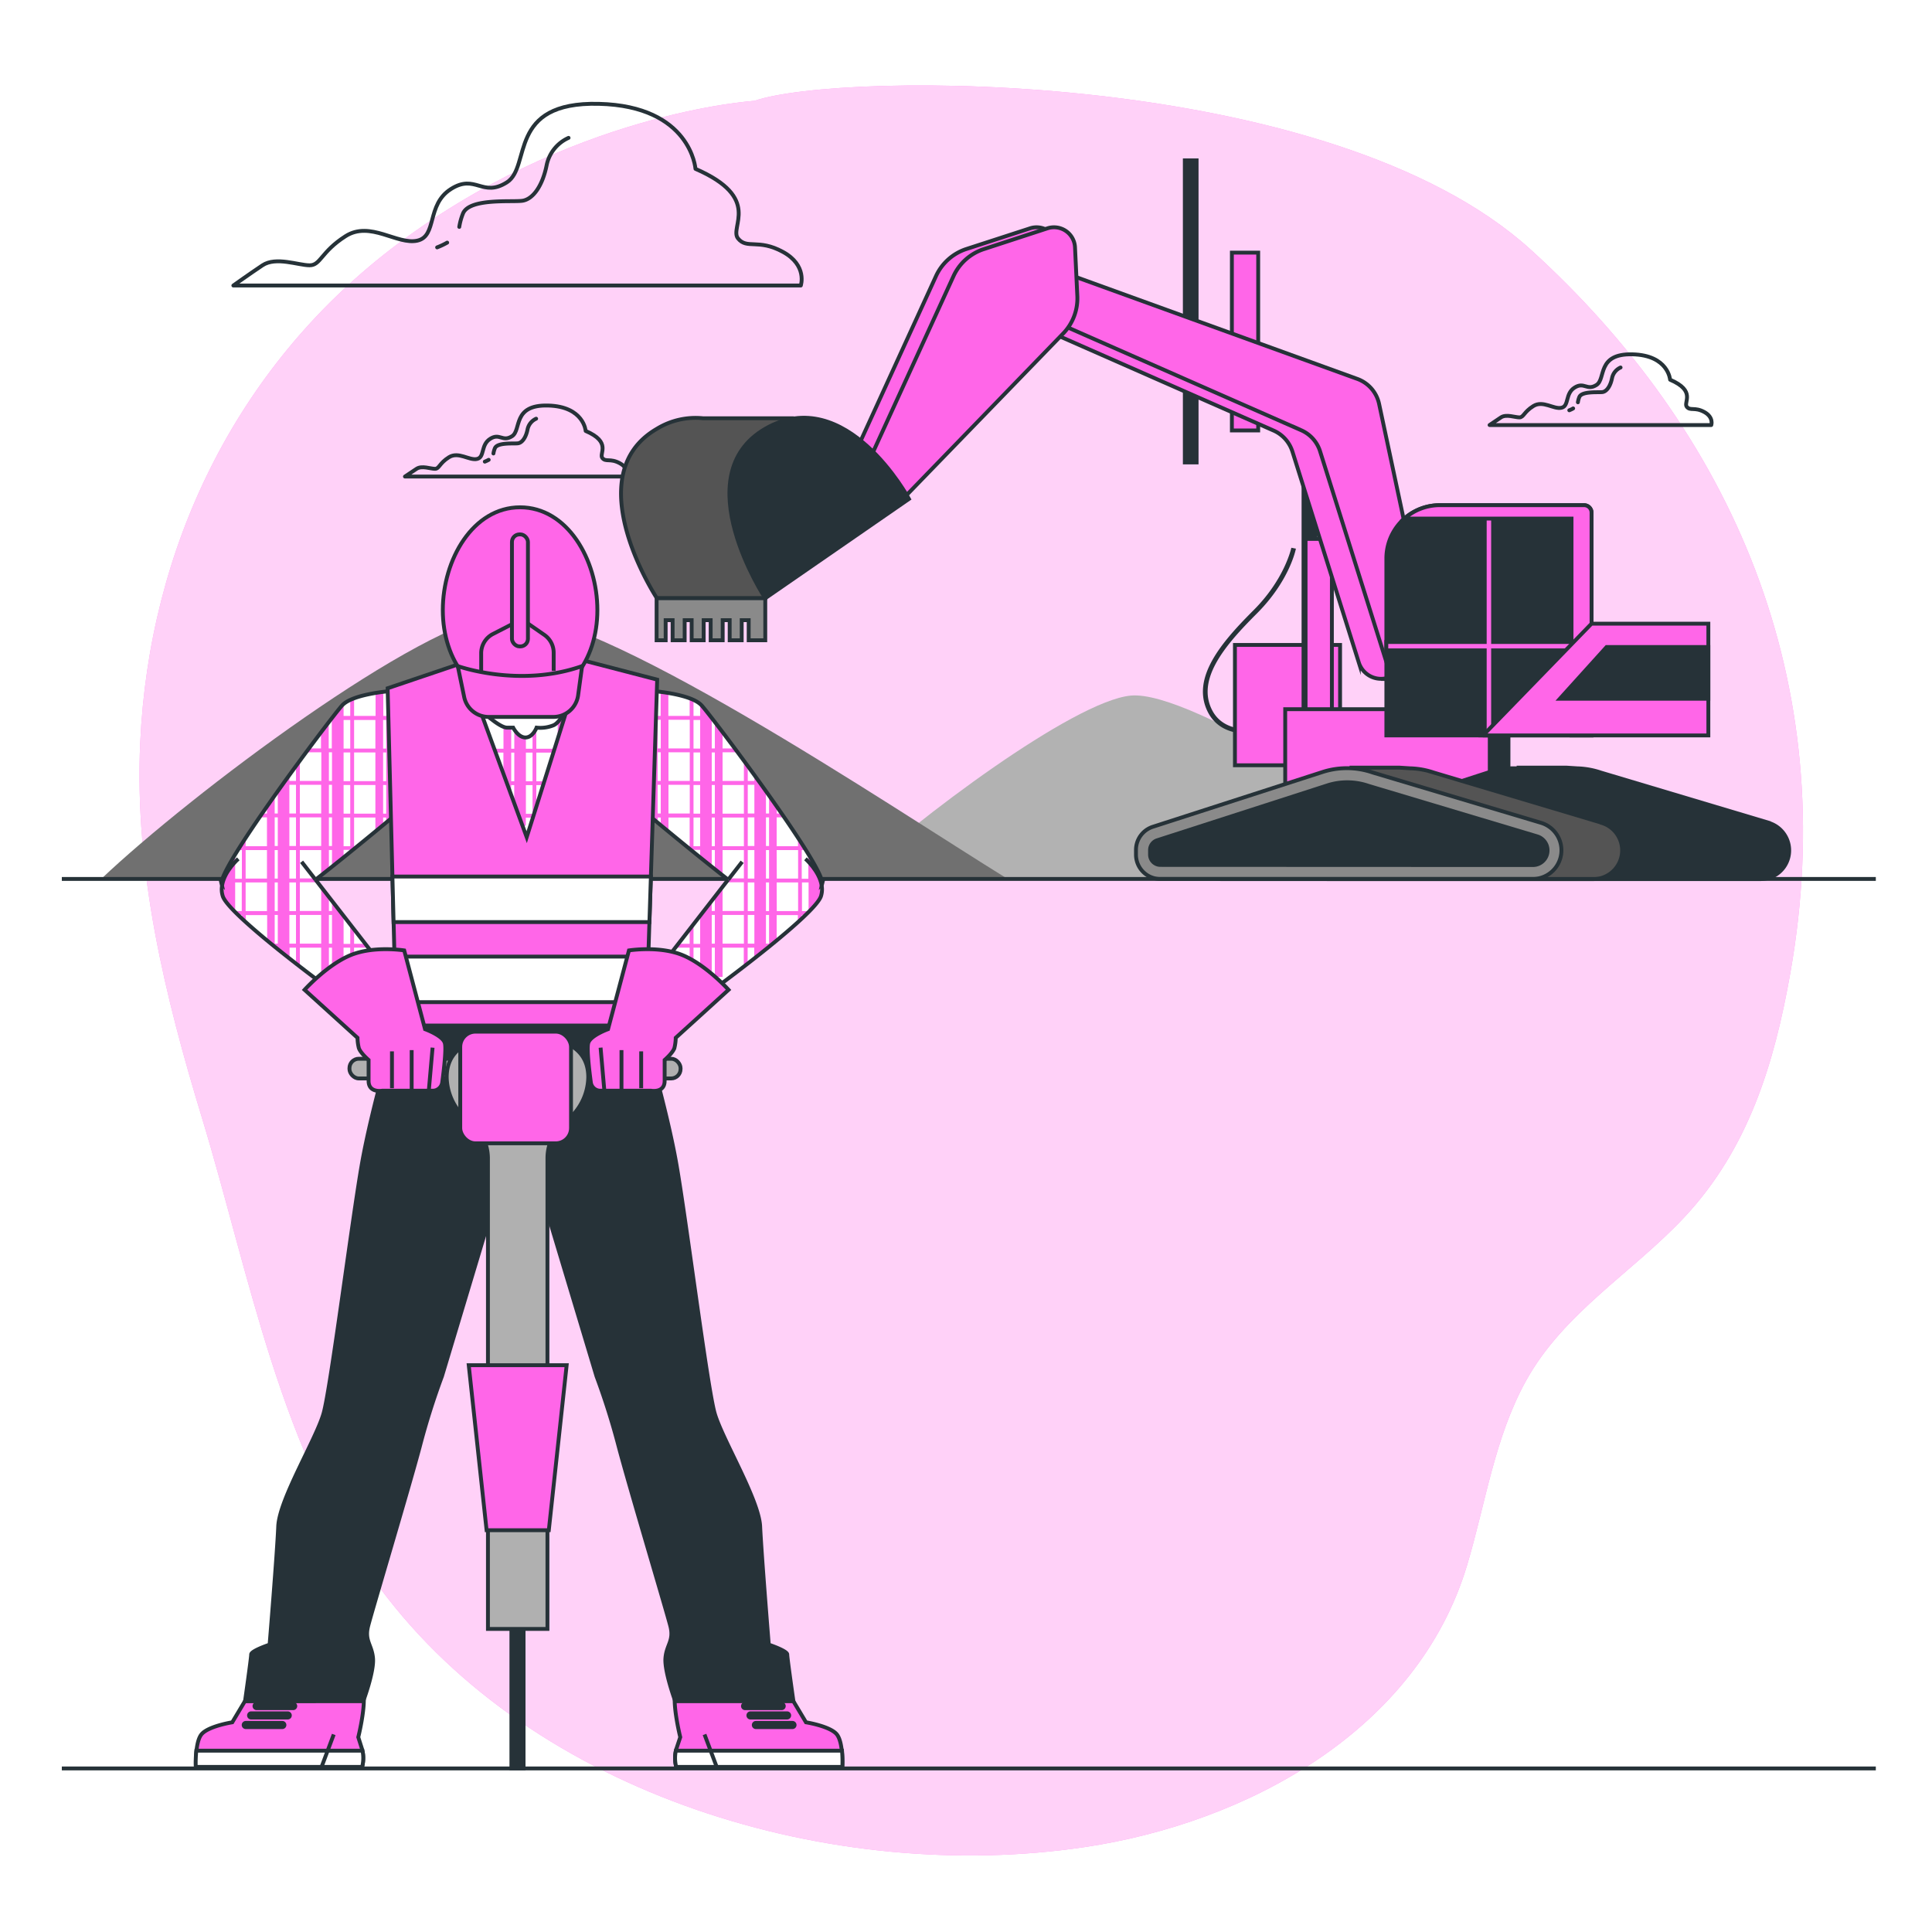 <svg class="animated" id="freepik_stories-construction" xmlns="http://www.w3.org/2000/svg" viewBox="0 0 500 500"
	version="1.1" xmlns:xlink="http://www.w3.org/1999/xlink" xmlns:svgjs="http://svgjs.com/svgjs" aria-label="under construction">
	<style>
		svg#freepik_stories-construction:not(.animated) .animable {
			opacity: 0;
		}

		svg#freepik_stories-construction.animated #freepik--Clouds--inject-4 {
			animation: 6s Infinite linear floating;
			animation-delay: 0s;
		}

		svg#freepik_stories-construction.animated #freepik--Character--inject-4 {
			animation: 6s Infinite linear shake;
			animation-delay: 0s;
		}

		@keyframes floating {
			0% {
				opacity: 1;
				transform: translateY(0px);
			}

			50% {
				transform: translateY(-10px);
			}

			100% {
				opacity: 1;
				transform: translateY(0px);
			}
		}

		@keyframes shake {

			10%,
			90% {
				transform: translate3d(-1px, 0, 0);
			}

			20%,
			80% {
				transform: translate3d(2px, 0, 0);
			}

			30%,
			50%,
			70% {
				transform: translate3d(-4px, 0, 0);
			}

			40%,
			60% {
				transform: translate3d(4px, 0, 0);
			}
		}

		.animator-hidden {
			display: none;
		}
	</style>
	<g id="freepik--background-simple--inject-4" style="transform-origin: 251.358px 251.152px 0px;" class="animable">
		<path
			d="M195.24,26.1s-48,2.88-94.16,38.43c-40.18,31-62.47,77.28-64.79,127.63-1.54,33.24,6.4,65.65,16,97.21,12.33,40.6,20.29,86.85,46,121.55,40.09,54,117.59,76.78,182.4,67.11,41.87-6.24,86.11-30,99-73,4.77-15.91,7.1-33,15.25-47.71,9.76-17.62,27.48-27.91,40.93-42.26,16.61-17.72,23.31-39.8,27.45-63.16C476.78,176,448,111.62,396.06,64.53S217.34,18.41,195.24,26.1Z"
			style="fill: #FF66E8; transform-origin: 251.358px 251.152px 0px;" id="el59vrsnovv96" class="animable">
		</path>
		<g id="eldbs10eeb6pq">
			<path
				d="M195.24,26.1s-48,2.88-94.16,38.43c-40.18,31-62.47,77.28-64.79,127.63-1.54,33.24,6.4,65.65,16,97.21,12.33,40.6,20.29,86.85,46,121.55,40.09,54,117.59,76.78,182.4,67.11,41.87-6.24,86.11-30,99-73,4.77-15.91,7.1-33,15.25-47.71,9.76-17.62,27.48-27.91,40.93-42.26,16.61-17.72,23.31-39.8,27.45-63.16C476.78,176,448,111.62,396.06,64.53S217.34,18.41,195.24,26.1Z"
				style="fill: rgb(255, 255, 255); opacity: 0.7; transform-origin: 251.358px 251.152px 0px;"
				class="animable" id="elv51j9w3hlsd"></path>
		</g>
	</g>
	<g id="freepik--Clouds--inject-4" style="transform-origin: 251.677px 75.093px 0px;" class="animable">
		<path
			d="M202.6,65.18c-6.38-3.48-9.29-.58-11.61-3.48s6.39-10.45-11-18c0,0-1.16-16.25-25-16.83s-17.41,16.25-23.8,20.31-8.12-2.32-14.51,1.75S113.21,61.12,108,62.28s-12.19-5.23-18.57-1.16S83,68.66,80.12,68.66s-8.71-2.32-12.19,0-7.54,5.23-7.54,5.23H207.25S209,68.66,202.6,65.18Z"
			style="fill: none; stroke: rgb(38, 50, 56); stroke-linecap: round; stroke-linejoin: round; transform-origin: 133.929px 50.373px 0px;"
			id="elipkl8g5xalf" class="animable"></path>
		<path d="M115.73,62.79a19.55,19.55,0,0,1-2.6,1.23"
			style="fill: none; stroke: rgb(38, 50, 56); stroke-linecap: round; stroke-linejoin: round; transform-origin: 114.43px 63.405px 0px;"
			id="elk2pmquub1v8" class="animable"></path>
		<path
			d="M147.14,35.68a9.92,9.92,0,0,0-5.67,7.08c-1.06,5.32-3.54,8.86-6.37,9.21s-13.46-.7-15.24,3.19a15.78,15.78,0,0,0-1,3.56"
			style="fill: none; stroke: rgb(38, 50, 56); stroke-linecap: round; stroke-linejoin: round; transform-origin: 133px 47.2px 0px;"
			id="elmorjnyziem" class="animable"></path>
		<path
			d="M160.41,119.89c-2.49-1.36-3.62-.23-4.53-1.36s2.49-4.09-4.31-7c0,0-.45-6.35-9.75-6.58s-6.81,6.35-9.3,7.94-3.18-.91-5.67.68-1.36,4.76-3.4,5.21-4.77-2-7.26-.45-2.5,3-3.63,3-3.4-.91-4.76,0-3,2-3,2h57.38S162.91,121.25,160.41,119.89Z"
			style="fill: none; stroke: rgb(38, 50, 56); stroke-linecap: round; stroke-linejoin: round; transform-origin: 133.54px 114.137px 0px;"
			id="eldlcjf3lsgr" class="animable"></path>
		<path d="M126.47,119a8.22,8.22,0,0,1-1,.47"
			style="fill: none; stroke: rgb(38, 50, 56); stroke-linecap: round; stroke-linejoin: round; transform-origin: 125.97px 119.235px 0px;"
			id="elmi9kaoj5qk" class="animable"></path>
		<path
			d="M138.75,108.36a3.88,3.88,0,0,0-2.22,2.77c-.41,2.08-1.38,3.46-2.49,3.6s-5.26-.28-5.95,1.24a6,6,0,0,0-.39,1.39"
			style="fill: none; stroke: rgb(38, 50, 56); stroke-linecap: round; stroke-linejoin: round; transform-origin: 133.225px 112.86px 0px;"
			id="elvfvyahxrbli" class="animable"></path>
		<path
			d="M441.07,106.63c-2.5-1.36-3.63-.22-4.54-1.36s2.5-4.08-4.31-7c0,0-.45-6.35-9.75-6.57s-6.8,6.35-9.3,7.93-3.17-.9-5.67.68-1.36,4.77-3.4,5.22-4.76-2-7.26-.45-2.49,2.94-3.63,2.94-3.4-.9-4.76,0S385.5,110,385.5,110h57.38S443.56,108,441.07,106.63Z"
			style="fill: none; stroke: rgb(38, 50, 56); stroke-linecap: round; stroke-linejoin: round; transform-origin: 414.232px 100.847px 0px;"
			id="eloy9kwfqtbkr" class="animable"></path>
		<path d="M407.13,105.7a7.07,7.07,0,0,1-1,.48"
			style="fill: none; stroke: rgb(38, 50, 56); stroke-linecap: round; stroke-linejoin: round; transform-origin: 406.63px 105.94px 0px;"
			id="elytwq9m5otu" class="animable"></path>
		<path
			d="M419.4,95.11a3.85,3.85,0,0,0-2.21,2.77c-.42,2.07-1.39,3.46-2.5,3.59s-5.26-.27-5.95,1.25a5.74,5.74,0,0,0-.38,1.39"
			style="fill: none; stroke: rgb(38, 50, 56); stroke-linecap: round; stroke-linejoin: round; transform-origin: 413.88px 99.61px 0px;"
			id="elvoj7zy97nep" class="animable"></path>
	</g>
	<g id="freepik--Sand--inject-4" style="transform-origin: 204.565px 193.115px 0px;" class="animable">
		<path d="M382.94,227.47c-20.8-12.83-74.18-49-90.33-47.45-14.78,1.43-55.91,32.31-71.86,47.45Z"
			style="fill: rgb(178, 178, 178); transform-origin: 301.845px 203.721px 0px;" id="elpk9l3kgaing"
			class="animable"></path>
		<path d="M260.78,227.47c-30.08-18.55-107.29-70.9-130.65-68.64-21.38,2.07-80.87,46.74-103.94,68.64Z"
			style="fill: rgb(112, 112, 112); transform-origin: 143.485px 193.115px 0px;" id="el2pdmf1kqqgj"
			class="animable"></path>
	</g>
	<g id="freepik--digger-machine--inject-4" style="transform-origin: 311.884px 143.166px 0px;" class="animable">
		<path
			d="M323,189.88c-3.72,0-8.15-1.09-10.44-5.66-4.44-8.88,3.8-18.24,11.87-26.31s9.75-16.08,9.77-16.15l1.18.23c-.06.33-1.7,8.38-10.09,16.77-7.78,7.78-15.73,16.75-11.65,24.91,3.9,7.8,15.1,4.18,15.21,4.14l.38,1.15A22.32,22.32,0,0,1,323,189.88Z"
			style="fill: rgb(38, 50, 56); transform-origin: 323.347px 165.82px 0px;" id="el0i4ji0p8vm6"
			class="animable"></path>
		<rect x="319.6" y="166.91" width="27.21" height="31.14"
			style="fill: #FF66E8; stroke: rgb(38, 50, 56); stroke-miterlimit: 10; transform-origin: 333.205px 182.48px 0px;"
			id="elklskrzi0n2m" class="animable"></rect>
		<g id="ell47joevkels">
			<rect x="337.35" y="107.49" width="3.05" height="78.18"
				style="fill: rgb(38, 50, 56); stroke: rgb(38, 50, 56); stroke-miterlimit: 10; transform-origin: 338.875px 146.58px 0px; transform: rotate(-8.61deg);"
				class="animable" id="elg69zf49f24n"></rect>
		</g>
		<g id="elmz3g6gzck4b">
			<rect x="337.88" y="139.47" width="6.81" height="46.02"
				style="fill: #FF66E8; stroke: rgb(38, 50, 56); stroke-miterlimit: 10; transform-origin: 341.285px 162.48px 0px; transform: rotate(-8.61deg);"
				class="animable" id="eljifsa6xc25f"></rect>
		</g>
		<g id="eli1g8xolrdq">
			<rect x="306.63" y="41.5" width="3.05" height="78.18"
				style="fill: rgb(38, 50, 56); stroke: rgb(38, 50, 56); stroke-miterlimit: 10; transform-origin: 308.155px 80.59px 0px; transform: rotate(-61deg);"
				class="animable" id="eliqid023uyb8"></rect>
		</g>
		<g id="elwsau39cuk1g">
			<rect x="318.81" y="65.38" width="6.81" height="46.02"
				style="fill: #FF66E8; stroke: rgb(38, 50, 56); stroke-miterlimit: 10; transform-origin: 322.215px 88.39px 0px; transform: rotate(-61deg);"
				class="animable" id="ele9lvvm8tthc"></rect>
		</g>
		<path
			d="M365.28,175.76l-1.9-6.65a5.78,5.78,0,0,0-.08-.7l-13.6-63.82a8.85,8.85,0,0,0-5.65-6.48l-77.32-28-2.12,12.7,65,28.62a8.84,8.84,0,0,1,4.87,5.44l17.17,54.57a6.05,6.05,0,0,0,6.6,4.18l-.05.1Z"
			style="fill: #FF66E8; stroke: rgb(38, 50, 56); stroke-miterlimit: 10; transform-origin: 314.945px 122.935px 0px;"
			id="elcrut3uvmwy" class="animable"></path>
		<path
			d="M341.67,116.91l17.17,54.57a6.05,6.05,0,0,0,7.82,3.88h0a6,6,0,0,0,3.85-7l-13.6-63.82a8.84,8.84,0,0,0-5.64-6.48l-77.33-28-2.11,12.7,65,28.62A8.84,8.84,0,0,1,341.67,116.91Z"
			style="fill: #FF66E8; stroke: rgb(38, 50, 56); stroke-miterlimit: 10; transform-origin: 321.247px 122.889px 0px;"
			id="elhb1vis95rwl" class="animable"></path>
		<rect x="332.61" y="183.54" width="54.13" height="29.03"
			style="fill: #FF66E8; stroke: rgb(38, 50, 56); stroke-miterlimit: 10; transform-origin: 359.675px 198.055px 0px;"
			id="elh2dtl8kjolo" class="animable"></rect>
		<path
			d="M457.77,212.93l-43.51-13a20.75,20.75,0,0,0-6.08-1.09l-2.78-.18H393v.21a20.67,20.67,0,0,0-2.61,0V187.78h-4.84v12L341.61,214a6.29,6.29,0,0,0-4.36,6v1.21a6.3,6.3,0,0,0,6.29,6.3h112.1a7.43,7.43,0,0,0,2.13-14.54Z"
			style="fill: rgb(38, 50, 56); stroke: rgb(38, 50, 56); stroke-miterlimit: 10; transform-origin: 400.147px 207.645px 0px;"
			id="elxfxcyyeozs" class="animable"></path>
		<path
			d="M411.89,190.33V132.69a1.94,1.94,0,0,0-1.94-1.95H372.58a13.78,13.78,0,0,0-11.79,6.63h0a13.74,13.74,0,0,0-2,7.17v45.79Z"
			style="fill: rgb(38, 50, 56); stroke: rgb(38, 50, 56); stroke-miterlimit: 10; transform-origin: 385.34px 160.535px 0px;"
			id="eltelqyje3ced" class="animable"></path>
		<polygon
			points="358.78 168.31 384.25 168.31 384.25 190.33 386.41 190.33 386.41 168.31 408 168.31 408 166.15 386.41 166.15 386.41 132.47 384.25 132.47 384.25 166.15 358.78 166.15 358.78 168.31"
			style="fill: #FF66E8; stroke: rgb(38, 50, 56); stroke-miterlimit: 10; transform-origin: 383.39px 161.4px 0px;"
			id="elo60ie30g0x" class="animable"></polygon>
		<path d="M410,130.74H372.58a13.77,13.77,0,0,0-9.1,3.46h43.23v56.13h5.18V132.69A1.94,1.94,0,0,0,410,130.74Z"
			style="fill: #FF66E8; stroke: rgb(38, 50, 56); stroke-miterlimit: 10; transform-origin: 387.685px 160.535px 0px;"
			id="el4nhmpbinh8r" class="animable"></path>
		<polygon points="442.12 190.33 442.12 161.4 411.89 161.4 383.8 190.33 442.12 190.33"
			style="fill: #FF66E8; stroke: rgb(38, 50, 56); stroke-miterlimit: 10; transform-origin: 412.96px 175.865px 0px;"
			id="elcmm2llu2c7g" class="animable"></polygon>
		<polygon points="442.12 167.45 415.78 167.45 403.69 180.83 442.12 180.83 442.12 167.45"
			style="fill: rgb(38, 50, 56); stroke: rgb(38, 50, 56); stroke-miterlimit: 10; transform-origin: 422.905px 174.14px 0px;"
			id="elmmbqubx9kcs" class="animable"></polygon>
		<path
			d="M414.53,212.93l-43.51-13a20.75,20.75,0,0,0-6.08-1.09l-2.78-.18H349.74l-.24,3.92L314.08,214a6.29,6.29,0,0,0-4.36,6v1.21a6.3,6.3,0,0,0,6.3,6.3H412.4a7.43,7.43,0,0,0,2.13-14.54Z"
			style="fill: rgb(84, 84, 84); stroke: rgb(38, 50, 56); stroke-miterlimit: 10; transform-origin: 364.762px 213.085px 0px;"
			id="el43o451z4dtg" class="animable"></path>
		<path
			d="M342.35,199.77l-44,14.2a6.29,6.29,0,0,0-4.36,6v1.21a6.3,6.3,0,0,0,6.29,6.3h96.39a7.43,7.43,0,0,0,7.43-7.43h0a7.42,7.42,0,0,0-5.3-7.11l-43.51-13A20.52,20.52,0,0,0,342.35,199.77Z"
			style="fill: rgb(138, 138, 138); stroke: rgb(38, 50, 56); stroke-miterlimit: 10; transform-origin: 349.045px 213.143px 0px;"
			id="el4r0x3v3cwv2" class="animable"></path>
		<path
			d="M300.3,223.84a2.68,2.68,0,0,1-2.67-2.67V220a2.67,2.67,0,0,1,1.85-2.54l44-14.19a16.6,16.6,0,0,1,5.18-.82,16.83,16.83,0,0,1,5.49.92l43.65,13.07a3.8,3.8,0,0,1-1.09,7.44Z"
			style="fill: rgb(38, 50, 56); stroke: rgb(38, 50, 56); stroke-miterlimit: 10; transform-origin: 349.07px 213.165px 0px;"
			id="elg16ypgfzcy9" class="animable"></path>
		<path
			d="M274.3,76.58,273.7,64a5.44,5.44,0,0,0-7.12-4.91L250.1,64.44a13.13,13.13,0,0,0-7.86,7l-23.31,51,8.17,8.77,43.52-44.91A13.12,13.12,0,0,0,274.3,76.58Z"
			style="fill: #FF66E8; stroke: rgb(38, 50, 56); stroke-miterlimit: 10; transform-origin: 246.622px 95.016px 0px;"
			id="eln2kejpgjc2e" class="animable"></path>
		<path
			d="M278.81,76.58,278.21,64a5.44,5.44,0,0,0-7.12-4.91l-16.47,5.38a13.07,13.07,0,0,0-7.86,7l-23.31,51,8.16,8.77,43.52-44.91A13.08,13.08,0,0,0,278.81,76.58Z"
			style="fill: #FF66E8; stroke: rgb(38, 50, 56); stroke-miterlimit: 10; transform-origin: 251.138px 95.031px 0px;"
			id="el7wl1qoz31rh" class="animable"></path>
		<path d="M205,108.25H182a19.2,19.2,0,0,0-12,2.72c-20.87,12.1,0,43.85,0,43.85h28.12l9.07-25.7Z"
			style="fill: rgb(84, 84, 84); stroke: rgb(38, 50, 56); stroke-miterlimit: 10; transform-origin: 183.957px 131.484px 0px;"
			id="ellj4ybptlhpn" class="animable"></path>
		<path d="M235.24,129.12l-37.19,25.7s-20.87-31.75,0-43.85S235.24,129.12,235.24,129.12Z"
			style="fill: rgb(38, 50, 56); stroke: rgb(38, 50, 56); stroke-miterlimit: 10; transform-origin: 212.007px 131.467px 0px;"
			id="el1at30eqp3ps" class="animable"></path>
		<polygon
			points="169.93 154.82 169.93 165.7 172.27 165.7 172.27 160.5 174.07 160.5 174.07 165.7 177.19 165.7 177.19 160.5 179 160.5 179 165.7 182.11 165.7 182.11 160.5 183.92 160.5 183.92 165.7 187.03 165.7 187.03 160.5 188.84 160.5 188.84 165.7 191.95 165.7 191.95 160.5 193.76 160.5 193.76 165.7 198.05 165.7 198.05 154.82 169.93 154.82"
			style="fill: rgb(138, 138, 138); stroke: rgb(38, 50, 56); stroke-miterlimit: 10; transform-origin: 183.99px 160.26px 0px;"
			id="elvr9oasgilno" class="animable"></polygon>
	</g>
	<g id="freepik--floor-2--inject-4" style="transform-origin: 250.73px 227.47px 0px;" class="animable">
		<line x1="16" y1="227.47" x2="485.46" y2="227.47"
			style="fill: rgb(255, 255, 255); stroke: rgb(38, 50, 56); stroke-miterlimit: 10; transform-origin: 250.73px 227.47px 0px;"
			id="elmd3vtatwrl" class="animable"></line>
	</g>
	<g id="freepik--concrete-mixer--inject-4" style="transform-origin: 327.725px 353.205px 0px;"
		class="animable animator-hidden">
		<rect x="282.93" y="302.2" width="122.12" height="5.7"
			style="fill: rgb(255, 255, 255); stroke: rgb(38, 50, 56); stroke-linejoin: round; transform-origin: 343.99px 305.05px 0px;"
			id="elhbb8avmn74g" class="animable"></rect>
		<path d="M294.92,308.17l10.16,18.62c3.36,6.89,16.41,10.22,36.64,10.22s34-4.15,36.65-10.22l10.16-18.62Z"
			style="fill: rgb(255, 255, 255); stroke: rgb(38, 50, 56); stroke-linejoin: round; transform-origin: 341.725px 322.59px 0px;"
			id="el23yhkh9s5n6" class="animable"></path>
		<path d="M299.13,315.88c9.38,5.16,25,8.54,42.59,8.54s33.22-3.38,42.6-8.54l4.21-7.71H294.92Z"
			style="fill: rgb(38, 50, 56); stroke: rgb(38, 50, 56); stroke-linejoin: round; transform-origin: 341.725px 316.295px 0px;"
			id="elib3wenxoo9" class="animable"></path>
		<ellipse cx="341.72" cy="302.06" rx="51.94" ry="19.95"
			style="fill: #FF66E8; stroke: rgb(38, 50, 56); stroke-linejoin: round; transform-origin: 341.72px 302.06px 0px;"
			id="elrbs5q3q35mi" class="animable"></ellipse>
		<path
			d="M384.37,287,371.79,259H311.65L299.08,287c-1.46,3.27-3.26,6.37-4.91,9.55a7.17,7.17,0,0,0-.85,3.34c0,9.83,21.67,17.81,48.4,17.81s48.41-8,48.41-17.81a7.17,7.17,0,0,0-.85-3.34C387.63,293.41,385.83,290.31,384.37,287Z"
			style="fill: rgb(255, 255, 255); stroke: rgb(38, 50, 56); stroke-linejoin: round; transform-origin: 341.725px 288.35px 0px;"
			id="elwwu7r86xgy" class="animable"></path>
		<line x1="384.01" y1="295.09" x2="385.92" y2="299.06"
			style="fill: none; stroke: rgb(38, 50, 56); stroke-linecap: round; stroke-linejoin: round; transform-origin: 384.965px 297.075px 0px;"
			id="elnalzcc3g7q" class="animable"></line>
		<line x1="369.88" y1="265.75" x2="380.89" y2="288.62"
			style="fill: none; stroke: rgb(38, 50, 56); stroke-linecap: round; stroke-linejoin: round; transform-origin: 375.385px 277.185px 0px;"
			id="elyclzgpfgsvr" class="animable"></line>
		<ellipse cx="341.72" cy="258.95" rx="30.07" ry="10.21"
			style="fill: rgb(38, 50, 56); stroke: rgb(38, 50, 56); stroke-linejoin: round; transform-origin: 341.72px 258.95px 0px;"
			id="eloeft7ny6tdb" class="animable"></ellipse>
		<rect x="250.07" y="312.17" width="12.61" height="3.39"
			style="fill: rgb(255, 255, 255); stroke: rgb(38, 50, 56); stroke-linejoin: round; transform-origin: 256.375px 313.865px 0px;"
			id="eludbajdm7l7g" class="animable"></rect>
		<path
			d="M267.39,353.62l-2.13-3.36,16.05-17.56-18.89-17.28,1.9-3.58L285,330.75a2.4,2.4,0,0,1,.71,1.7,2.49,2.49,0,0,1-.59,1.77Z"
			style="fill: rgb(255, 255, 255); stroke: rgb(38, 50, 56); stroke-linejoin: round; transform-origin: 274.067px 332.73px 0px;"
			id="elhsk4o4dk5dp" class="animable"></path>
		<path
			d="M271.68,301.5c-7.65,0-13.85,13-13.85,29.1s6.2,29.1,13.85,29.1,13.85-13,13.85-29.1S279.33,301.5,271.68,301.5Zm.74,52.77c-5.82,0-10.53-10.6-10.53-23.67s4.71-23.66,10.53-23.66S283,317.53,283,330.6,278.23,354.27,272.42,354.27Z"
			style="fill: rgb(255, 255, 255); stroke: rgb(38, 50, 56); stroke-linejoin: round; transform-origin: 271.68px 330.6px 0px;"
			id="elm3f0u7kd3t" class="animable"></path>
		<polygon
			points="377.13 378.13 309.72 378.13 284.5 353.4 286.44 403.83 309.38 382.98 377.13 382.98 377.13 378.13"
			style="fill: rgb(255, 255, 255); stroke: rgb(38, 50, 56); stroke-linejoin: round; transform-origin: 330.815px 378.615px 0px;"
			id="elex60feym5ag" class="animable"></polygon>
		<polygon points="425.66 393.05 368.67 393.05 384.19 351.94 441.18 351.94 425.66 393.05"
			style="fill: rgb(255, 255, 255); stroke: rgb(38, 50, 56); stroke-linejoin: round; transform-origin: 404.925px 372.495px 0px;"
			id="elp76vilulodp" class="animable"></polygon>
		<rect x="402.62" y="285.1" width="56.99" height="84.67"
			style="fill: rgb(255, 255, 255); stroke: rgb(38, 50, 56); stroke-linejoin: round; transform-origin: 431.115px 327.435px 0px;"
			id="elz5hgt4pctu" class="animable"></rect>
		<g id="el1b27unp5vql">
			<rect x="191.39" y="432.11" width="95.06" height="3.88"
				style="fill: rgb(255, 255, 255); stroke: rgb(38, 50, 56); stroke-linejoin: round; transform-origin: 238.92px 434.05px 0px; transform: rotate(-27.43deg);"
				class="animable" id="elk35dicps1ob"></rect>
		</g>
		<rect x="279.65" y="282.1" width="8.24" height="175.56"
			style="fill: rgb(255, 255, 255); stroke: rgb(38, 50, 56); stroke-linejoin: round; transform-origin: 283.77px 369.88px 0px;"
			id="el45jqki6pkbl" class="animable"></rect>
		<circle cx="402.6" cy="417.17" r="40.5"
			style="fill: rgb(38, 50, 56); stroke: rgb(38, 50, 56); stroke-linejoin: round; transform-origin: 402.6px 417.17px 0px;"
			id="elb58q6jc0eng" class="animable"></circle>
		<circle cx="402.6" cy="417.17" r="29.83"
			style="fill: #FF66E8; stroke: rgb(38, 50, 56); stroke-miterlimit: 10; transform-origin: 402.6px 417.17px 0px;"
			id="elq91cc75k4s" class="animable"></circle>
	</g>
	<g id="freepik--Character--inject-4" style="transform-origin: 134.339px 294.475px 0px;" class="animable">
		<path
			d="M63.37,440.28l-3.26,5.45s-6.3,1-8,3.15-1.4,8.4-1.4,8.4H93.72a8.84,8.84,0,0,0,0-4.55l-1-3.15s1.75-7,1.4-10.85H64.66Z"
			style="fill: #FF66E8; stroke: rgb(38, 50, 56); stroke-miterlimit: 10; transform-origin: 72.428px 448.005px 0px;"
			id="elj93zqu8lnkk" class="animable"></path>
		<path d="M50.66,457.28H93.72a9.24,9.24,0,0,0,.09-4.2h-43A30.68,30.68,0,0,0,50.66,457.28Z"
			style="fill: rgb(255, 255, 255); stroke: rgb(38, 50, 56); stroke-miterlimit: 10; transform-origin: 72.326px 455.18px 0px;"
			id="eljtrrs2vsbsa" class="animable"></path>
		<path d="M75.87,442.58H66.41a1,1,0,1,1,0-2.1h9.46a1.05,1.05,0,1,1,0,2.1Z"
			style="fill: rgb(38, 50, 56); transform-origin: 71.14px 441.53px 0px;" id="elzgw87mwa6a" class="animable">
		</path>
		<path d="M74.47,445H65a1.05,1.05,0,1,1,0-2.1h9.46a1.05,1.05,0,0,1,0,2.1Z"
			style="fill: rgb(38, 50, 56); transform-origin: 69.73px 443.95px 0px;" id="el7gymkm309od" class="animable">
		</path>
		<path d="M73.06,447.48H63.61a1.05,1.05,0,1,1,0-2.1h9.45a1.05,1.05,0,0,1,0,2.1Z"
			style="fill: rgb(38, 50, 56); transform-origin: 68.335px 446.43px 0px;" id="elj1706w9uwj" class="animable">
		</path>
		<line x1="83.22" y1="457.28" x2="86.37" y2="448.88"
			style="fill: none; stroke: rgb(38, 50, 56); stroke-miterlimit: 10; transform-origin: 84.795px 453.08px 0px;"
			id="eleqlcrhdpwm6" class="animable"></line>
		<path
			d="M205.33,440.28l3.26,5.45s6.3,1,8,3.15,1.4,8.4,1.4,8.4H175a8.84,8.84,0,0,1,0-4.55l1.05-3.15s-1.75-7-1.4-10.85H204Z"
			style="fill: #FF66E8; stroke: rgb(38, 50, 56); stroke-miterlimit: 10; transform-origin: 196.307px 448.005px 0px;"
			id="elpcksndy4my" class="animable"></path>
		<path d="M218,457.28H175a9.24,9.24,0,0,1-.09-4.2h43A30.68,30.68,0,0,1,218,457.28Z"
			style="fill: rgb(255, 255, 255); stroke: rgb(38, 50, 56); stroke-miterlimit: 10; transform-origin: 196.373px 455.18px 0px;"
			id="eltusiutx8ybb" class="animable"></path>
		<path d="M192.83,442.58h9.46a1,1,0,1,0,0-2.1h-9.46a1.05,1.05,0,1,0,0,2.1Z"
			style="fill: rgb(38, 50, 56); transform-origin: 197.56px 441.53px 0px;" id="eljpq7aeuy81" class="animable">
		</path>
		<path d="M194.23,445h9.46a1,1,0,0,0,0-2.1h-9.46a1.05,1.05,0,0,0,0,2.1Z"
			style="fill: rgb(38, 50, 56); transform-origin: 198.96px 443.95px 0px;" id="elpusrdg1omcc" class="animable">
		</path>
		<path d="M195.63,447.48h9.46a1.05,1.05,0,0,0,0-2.1h-9.46a1,1,0,1,0,0,2.1Z"
			style="fill: rgb(38, 50, 56); transform-origin: 200.36px 446.43px 0px;" id="el750fp7q2w1p" class="animable">
		</path>
		<line x1="185.48" y1="457.28" x2="182.33" y2="448.88"
			style="fill: none; stroke: rgb(38, 50, 56); stroke-miterlimit: 10; transform-origin: 183.905px 453.08px 0px;"
			id="elh36zecot3nn" class="animable"></line>
		<path
			d="M203.74,428.17c0-.95-4.78-2.54-4.78-2.54s-1.91-23.58-2.23-30.58-9.87-22.62-11.78-29.31-7.33-49.69-9.88-64.35-8.92-36-8.92-36l.32-1.91H102.23l.32,1.91s-6.37,21.34-8.92,36-8,57.66-9.88,64.35S72.29,388,72,395.05s-2.23,30.58-2.23,30.58S65,427.22,65,428.17s-1.59,12.11-1.59,12.11H94s2.86-7.65,2.54-11.15-2.22-4.46-1.27-8.28,10.51-35.68,13.38-46.51a186.78,186.78,0,0,1,5.73-18.16l20-66.61,20,66.61a186.78,186.78,0,0,1,5.73,18.16c2.87,10.83,12.42,42.69,13.38,46.51s-1,4.78-1.28,8.28,2.55,11.15,2.55,11.15h30.58S203.74,429.13,203.74,428.17Z"
			style="fill: rgb(38, 50, 56); stroke: rgb(38, 50, 56); stroke-miterlimit: 10; transform-origin: 134.375px 351.88px 0px;"
			id="el93jrq0flq57" class="animable"></path>
		<path
			d="M102.23,178.75s-10.83.64-13.7,3.82-32.14,42.05-31.18,46.19a1.74,1.74,0,0,0,.13.36,5.82,5.82,0,0,0,.18,2.83c1.6,4.78,25.77,22.62,25.77,22.62l14.66-5.74L81.66,227.67c8.75-6.83,20.25-16.43,20.25-16.43Z"
			style="fill: rgb(255, 255, 255); transform-origin: 79.778px 216.66px 0px;" id="elj84i9iz4yb"
			class="animable"></path>
		<polygon points="98.09 248.83 97.15 247.63 97.15 249.2 98.09 248.83"
			style="fill: #FF66E8; transform-origin: 97.62px 248.415px 0px;" id="elm17r3uf27db" class="animable">
		</polygon>
		<path
			d="M100,185.28h-.8v-6.22c-.61.07-1.29.17-2,.29v5.93H91.64v-4.55c-.35.13-.69.27-1,.41v4.14H88.92V182.2c-.14.12-.27.25-.39.37-.44.49-1.49,1.81-3,3.71h.34v7.41h-.8v-6.82l-2,2.62v4.2H80l-.74,1h3.9v7.42H77.6v-5.23l-1,1.37v3.86H74.89V200.6q-1.5,2.07-3,4.18v5.75h-.8V205.9c-.68.95-1.34,1.9-2,2.84v1.79H67.84l-.69,1h1.94V219H63.57v-2.08l-1,1.54V219h-.34c-.22.34-.43.67-.63,1h1v7.42H60.86v-6.21a45.62,45.62,0,0,0-3,5.52v.69h-.27a4.67,4.67,0,0,0-.25,1h.52v4a20.66,20.66,0,0,0,3.76,4.41h1v.9l1,.92v-1.82h5.52v6.57l2.25,1.85h.55v.44c1,.82,2,1.62,3,2.38v-2.82H76.6v4.16l1,.78v-4.94h5.52v7.57h2v-7.57h.8v7.57H88l.91-.36v-7.21h1.72v6.54l1-.39v-6.15h3.63l-.77-1H91.64v-3.69l-1-1.28v5H88.92V237l-3-3.87v2.63h-.8v-3.66l-2-2.57v6.23H77.6v-7.42h4.6l-.54-.7.38-.3H77.6V220h5.52v6.57c.66-.51,1.33-1,2-1.58v-5h.8v4.35l3-2.4v-2h1.72v.56L92.55,219h-.91v-7.42h5.51v3.65c.74-.6,1.41-1.16,2-1.65v-2h.8v1.34l2-1.63.32-32.49s-.92.06-2.28.21ZM62.57,235.79H60.86v-7.42h1.71Zm6.52,0H63.57v-7.42h5.52Zm0-8.42H63.57V220h5.52Zm2.8,16.84h-.8v-7.42h.8Zm0-8.42h-.8v-7.42h.8Zm0-8.42h-.8V220h.8Zm0-8.42h-.8v-7.42h.8Zm4.71,25.26H74.89v-7.42H76.6Zm0-8.42H74.89v-7.42H76.6Zm0-8.42H74.89V220H76.6Zm0-8.42H74.89v-7.42H76.6Zm0-8.42H74.89v-7.42H76.6Zm8.52,26.26h.8v7.42h-.8Zm-2,0v7.42H77.6v-7.42Zm0-17.84H77.6v-7.42h5.52Zm0-8.42H77.6v-7.42h5.52Zm2.8,8.42h-.8v-7.42h.8Zm0-8.42h-.8v-7.42h.8Zm0-8.42h-.8v-7.42h.8ZM90.64,219H88.92v-7.42h1.72Zm0-8.42H88.92v-7.42h1.72Zm0-8.42H88.92v-7.42h1.72Zm0-8.42H88.92v-7.41h1.72Zm6.51,16.84H91.64v-7.42h5.51Zm0-8.42H91.64v-7.42h5.51Zm0-8.42H91.64v-7.41h5.51Zm2.8,16.84h-.8v-7.42h.8Zm0-8.42h-.8v-7.42h.8Zm0-8.42h-.8v-7.41h.8Z"
			style="fill: #FF66E8; transform-origin: 79.805px 215.81px 0px;" id="el5m4oitu7qih" class="animable"></path>
		<path d="M57.48,229.12c.61-3.71,4.19-6.86,4.19-6.86"
			style="fill: none; stroke: rgb(38, 50, 56); stroke-miterlimit: 10; transform-origin: 59.575px 225.69px 0px;"
			id="elwjsvpvfkk6k" class="animable"></path>
		<line x1="81.66" y1="227.67" x2="78.05" y2="223.03"
			style="fill: none; stroke: rgb(38, 50, 56); stroke-miterlimit: 10; transform-origin: 79.855px 225.35px 0px;"
			id="el8fr1hnqifrm" class="animable"></line>
		<path d="M57.48,229.12a5.82,5.82,0,0,0,.18,2.83c1.6,4.78,25.77,22.62,25.77,22.62l14.66-5.74L81.66,227.67"
			style="fill: none; stroke: rgb(38, 50, 56); stroke-miterlimit: 10; transform-origin: 77.737px 241.12px 0px;"
			id="elmwlq3otntj" class="animable"></path>
		<path
			d="M81.66,227.67c8.75-6.83,20.25-16.43,20.25-16.43l.32-32.49s-10.83.64-13.7,3.82-32.14,42.05-31.18,46.19a1.74,1.74,0,0,0,.13.36"
			style="fill: none; stroke: rgb(38, 50, 56); stroke-miterlimit: 10; transform-origin: 79.778px 203.935px 0px;"
			id="elym1wuzft42h" class="animable"></path>
		<path
			d="M167.89,178.75s10.83.64,13.7,3.82,32.14,42.05,31.18,46.19a1.74,1.74,0,0,1-.13.36,5.82,5.82,0,0,1-.18,2.83c-1.6,4.78-25.78,22.62-25.78,22.62L172,248.83l16.43-21.16c-8.75-6.83-20.25-16.43-20.25-16.43Z"
			style="fill: rgb(255, 255, 255); transform-origin: 190.342px 216.66px 0px;" id="ellr7wifkz18c"
			class="animable"></path>
		<polygon points="172.03 248.83 172.97 247.63 172.97 249.2 172.03 248.83"
			style="fill: #FF66E8; transform-origin: 172.5px 248.415px 0px;" id="elas5yj9vdhq" class="animable">
		</polygon>
		<path
			d="M170.17,185.28h.8v-6.22c.61.07,1.29.17,2,.29v5.93h5.51v-4.55c.35.13.69.27,1,.41v4.14h1.72V182.2c.14.12.27.25.39.37.43.49,1.49,1.81,2.95,3.71h-.34v7.41h.8v-6.82l2,2.62v4.2h3.16l.74,1H187v7.42h5.52v-5.23l1,1.37v3.86h1.71V200.6q1.5,2.07,3,4.18v5.75h.8V205.9l2,2.84v1.79h1.24c.24.34.47.67.69,1H201V219h5.52v-2.08l1,1.54V219h.34c.22.34.43.67.63,1h-1v7.42h1.71v-6.21a45.62,45.62,0,0,1,3,5.52v.69h.27a4.67,4.67,0,0,1,.25,1h-.52v4a20.66,20.66,0,0,1-3.76,4.41h-.95v.9l-1,.92v-1.82H201v6.57l-2.25,1.85h-.55v.44c-1,.82-2,1.62-3,2.38v-2.82h-1.71v4.16l-1,.78v-4.94H187v7.57h-2v-7.57h-.8v7.57h-2.09l-.91-.36v-7.21h-1.72v6.54l-1-.39v-6.15h-3.63l.77-1h2.86v-3.69l1-1.28v5h1.72V237l3-3.87v2.63h.8v-3.66l2-2.57v6.23h5.52v-7.42h-4.6l.54-.7-.38-.3h4.44V220H187v6.57c-.66-.51-1.33-1-2-1.58v-5h-.8v4.35l-3-2.4v-2h-1.72v.56L177.57,219h.91v-7.42H173v3.65c-.74-.6-1.41-1.16-2-1.65v-2h-.8v1.34l-2-1.63-.32-32.49s.91.06,2.28.21Zm37.38,50.51h1.71v-7.42h-1.71Zm-6.52,0h5.52v-7.42H201Zm0-8.42h5.52V220H201Zm-2.8,16.84h.8v-7.42h-.8Zm0-8.42h.8v-7.42h-.8Zm0-8.42h.8V220h-.8Zm0-8.42h.8v-7.42h-.8Zm-4.71,25.26h1.71v-7.42h-1.71Zm0-8.42h1.71v-7.42h-1.71Zm0-8.42h1.71V220h-1.71Zm0-8.42h1.71v-7.42h-1.71Zm0-8.42h1.71v-7.42h-1.71ZM185,236.79h-.8v7.42h.8Zm2,0v7.42h5.52v-7.42ZM187,219h5.52v-7.42H187Zm0-8.42h5.52v-7.42H187ZM184.2,219h.8v-7.42h-.8Zm0-8.42h.8v-7.42h-.8Zm0-8.42h.8v-7.42h-.8ZM179.48,219h1.72v-7.42h-1.72Zm0-8.42h1.72v-7.42h-1.72Zm0-8.42h1.72v-7.42h-1.72Zm0-8.42h1.72v-7.41h-1.72ZM173,210.53h5.51v-7.42H173Zm0-8.42h5.51v-7.42H173Zm0-8.42h5.51v-7.41H173Zm-2.8,16.84h.8v-7.42h-.8Zm0-8.42h.8v-7.42h-.8Zm0-8.42h.8v-7.41h-.8Z"
			style="fill: #FF66E8; transform-origin: 190.3px 215.81px 0px;" id="elwlp6rn9bs9b" class="animable"></path>
		<path d="M212.64,229.12c-.61-3.71-4.19-6.86-4.19-6.86"
			style="fill: none; stroke: rgb(38, 50, 56); stroke-miterlimit: 10; transform-origin: 210.545px 225.69px 0px;"
			id="eltrcan87fki" class="animable"></path>
		<line x1="188.46" y1="227.67" x2="192.07" y2="223.03"
			style="fill: none; stroke: rgb(38, 50, 56); stroke-miterlimit: 10; transform-origin: 190.265px 225.35px 0px;"
			id="el2deu92gap51" class="animable"></line>
		<path d="M212.64,229.12a5.82,5.82,0,0,1-.18,2.83c-1.6,4.78-25.78,22.62-25.78,22.62L172,248.83l16.43-21.16"
			style="fill: none; stroke: rgb(38, 50, 56); stroke-miterlimit: 10; transform-origin: 192.368px 241.12px 0px;"
			id="elevf16gef9yk" class="animable"></path>
		<path
			d="M188.46,227.67c-8.75-6.83-20.25-16.43-20.25-16.43l-.32-32.49s10.83.64,13.7,3.82,32.14,42.05,31.18,46.19a1.74,1.74,0,0,1-.13.36"
			style="fill: none; stroke: rgb(38, 50, 56); stroke-miterlimit: 10; transform-origin: 190.342px 203.935px 0px;"
			id="elddam48cabyk" class="animable"></path>
		<polygon
			points="121.98 170.79 100.32 178.12 102.55 265.4 167.21 265.4 170.08 175.89 143.32 168.94 121.98 170.79"
			style="fill: #FF66E8; stroke: rgb(38, 50, 56); stroke-miterlimit: 10; transform-origin: 135.2px 217.17px 0px;"
			id="elhqx4wwpmw7k" class="animable"></polygon>
		<polygon points="101.56 226.85 101.86 238.64 168.07 238.64 168.45 226.85 101.56 226.85"
			style="fill: rgb(255, 255, 255); stroke: rgb(38, 50, 56); stroke-miterlimit: 10; transform-origin: 135.005px 232.745px 0px;"
			id="el7dj4bt1zn98" class="animable"></polygon>
		<polygon points="167.41 259.35 167.78 247.56 102.09 247.56 102.39 259.35 167.41 259.35"
			style="fill: rgb(255, 255, 255); stroke: rgb(38, 50, 56); stroke-miterlimit: 10; transform-origin: 134.935px 253.455px 0px;"
			id="eltlevbb95mod" class="animable"></polygon>
		<polygon points="123.57 181.94 136.31 216.66 147.46 181.3 123.57 181.94"
			style="fill: rgb(255, 255, 255); transform-origin: 135.515px 198.98px 0px;" id="eliv8b5dq14j"
			class="animable"></polygon>
		<path
			d="M144.34,186.35v4.86l2-6.34v-3.54l-2,0v4h-5.52v-3.82l-1,0v3.79H136.1V181.6l-3,.08v3.67h-.8V181.7l-2,.06v3.59h-3.15c-.25.33-.5.66-.74,1h3.89v7.42h-2.39l.37,1h2v5.52l2,5.45v-2.55h.8v4.73l2.28,6.21.72-.58v-1.94h1.72v.27l1-3.17v-5.52h1.74l.32-1h-2.06v-7.42h4.4l.31-1h-4.71v-7.42ZM133.1,202.19h-.8v-7.42h.8Zm0-8.42h-.8v-7.42h.8Zm4.72,16.84H136.1v-7.42h1.72Zm0-8.42H136.1v-7.42h1.72Zm0-8.42H136.1v-7.42h1.72Z"
			style="fill: #FF66E8; transform-origin: 136.375px 197.73px 0px;" id="el1edjlhldpi3" class="animable"></path>
		<polygon points="147.14 182.34 147.46 181.3 147.14 181.31 147.14 182.34"
			style="fill: #FF66E8; transform-origin: 147.3px 181.82px 0px;" id="elxj1fcw2q428" class="animable">
		</polygon>
		<polygon points="123.57 181.94 136.31 216.66 147.46 181.3 123.57 181.94"
			style="fill: none; stroke: rgb(38, 50, 56); stroke-miterlimit: 10; transform-origin: 135.515px 198.98px 0px;"
			id="el32gzdb2ud2t" class="animable"></polygon>
		<rect x="90.44" y="274" width="85.69" height="5.1" rx="2.43"
			style="fill: rgb(176, 176, 176); stroke: rgb(38, 50, 56); stroke-miterlimit: 10; transform-origin: 133.285px 276.55px 0px;"
			id="elzjdi5bthds" class="animable"></rect>
		<rect x="132.35" y="418.77" width="3.15" height="38.89"
			style="fill: rgb(38, 50, 56); stroke: rgb(38, 50, 56); stroke-miterlimit: 10; transform-origin: 133.925px 438.215px 0px;"
			id="elg0h9bs19ch" class="animable"></rect>
		<path
			d="M152.24,278.78c0-8.62-8.2-10.83-18.32-10.83s-18.31,2.21-18.31,10.83a14.59,14.59,0,0,0,5.92,11.47,12,12,0,0,1,4.75,9.38V421.57h15.4v-122a12,12,0,0,1,4.7-9.35A14.61,14.61,0,0,0,152.24,278.78Z"
			style="fill: rgb(176, 176, 176); stroke: rgb(38, 50, 56); stroke-miterlimit: 10; transform-origin: 133.925px 344.76px 0px;"
			id="el75a1vfls6cc" class="animable"></path>
		<rect x="119.11" y="266.99" width="28.67" height="28.9" rx="3.94"
			style="fill: #FF66E8; stroke: rgb(38, 50, 56); stroke-miterlimit: 10; transform-origin: 133.445px 281.44px 0px;"
			id="elf9uxup7mqn" class="animable"></rect>
		<polygon points="121.31 353.31 146.65 353.31 142.03 396.02 125.93 396.02 121.31 353.31"
			style="fill: #FF66E8; stroke: rgb(38, 50, 56); stroke-miterlimit: 10; transform-origin: 133.98px 374.665px 0px;"
			id="el7u3r9yootnu" class="animable"></polygon>
		<path
			d="M188.55,256.16s-5.73-6.37-11.78-8.92-14-1.27-14-1.27l-5.41,20.38s-4.46,1.6-5.1,3.51c-.45,1.36.22,7.09.65,10.27a2.49,2.49,0,0,0,2.47,2.15h13.13s3.5.64,3.5-2.55v-5.41s2.23-1.91,2.55-3.19a11.87,11.87,0,0,0,.32-2.55Z"
			style="fill: #FF66E8; stroke: rgb(38, 50, 56); stroke-miterlimit: 10; transform-origin: 170.33px 263.991px 0px;"
			id="elbn62vs4z2ub" class="animable"></path>
		<line x1="156.38" y1="281.96" x2="155.43" y2="271.13"
			style="fill: none; stroke: rgb(38, 50, 56); stroke-miterlimit: 10; transform-origin: 155.905px 276.545px 0px;"
			id="elot1d2uldb99" class="animable"></line>
		<line x1="160.84" y1="282.28" x2="160.84" y2="271.77"
			style="fill: none; stroke: rgb(38, 50, 56); stroke-miterlimit: 10; transform-origin: 160.84px 277.025px 0px;"
			id="el91q9dh1iw9r" class="animable"></line>
		<line x1="165.94" y1="281.64" x2="165.94" y2="272.09"
			style="fill: none; stroke: rgb(38, 50, 56); stroke-miterlimit: 10; transform-origin: 165.94px 276.865px 0px;"
			id="el2gcjge642cn" class="animable"></line>
		<path
			d="M78.82,256.16s5.74-6.37,11.79-8.92,14-1.27,14-1.27L110,266.35s4.46,1.6,5.1,3.51c.45,1.36-.23,7.09-.65,10.27a2.49,2.49,0,0,1-2.47,2.15H98.89s-3.5.64-3.5-2.55v-5.41s-2.23-1.91-2.55-3.19a11.87,11.87,0,0,1-.32-2.55Z"
			style="fill: #FF66E8; stroke: rgb(38, 50, 56); stroke-miterlimit: 10; transform-origin: 97.034px 263.991px 0px;"
			id="elgwa0km43ix" class="animable"></path>
		<line x1="111" y1="281.96" x2="111.95" y2="271.13"
			style="fill: none; stroke: rgb(38, 50, 56); stroke-miterlimit: 10; transform-origin: 111.475px 276.545px 0px;"
			id="eluha530ccivn" class="animable"></line>
		<line x1="106.54" y1="282.28" x2="106.54" y2="271.77"
			style="fill: none; stroke: rgb(38, 50, 56); stroke-miterlimit: 10; transform-origin: 106.54px 277.025px 0px;"
			id="elgf4cv2wgm5" class="animable"></line>
		<line x1="101.44" y1="281.64" x2="101.44" y2="272.09"
			style="fill: none; stroke: rgb(38, 50, 56); stroke-miterlimit: 10; transform-origin: 101.44px 276.865px 0px;"
			id="eltwu3mpuhmps" class="animable"></line>
		<path
			d="M126.47,185.54s3.15,2.77,4.75,2.77h1.59s1.27,2.55,3.18,2.55,2.87-2.55,2.87-2.55a9,9,0,0,0,4.46-.64c1.91-.95,3.19-4.46,3.19-4.46l-21,.32Z"
			style="fill: rgb(255, 255, 255); stroke: rgb(38, 50, 56); stroke-miterlimit: 10; transform-origin: 136.01px 187.035px 0px;"
			id="elcr1pwn264q" class="animable"></path>
		<path
			d="M154.6,157.89c0,13.1-7.81,23.73-20,23.73s-20-10.63-20-23.73,7.81-26.6,20-26.6S154.6,144.78,154.6,157.89Z"
			style="fill: #FF66E8; stroke: rgb(38, 50, 56); stroke-miterlimit: 10; transform-origin: 134.6px 156.455px 0px;"
			id="eldiznk2vd7r5" class="animable"></path>
		<path d="M118.47,172.38s15.93,5.74,32.18,0l-1.05,7.69a6.48,6.48,0,0,1-6.4,5.47H126.47a6.48,6.48,0,0,1-6.31-5Z"
			style="fill: #FF66E8; stroke: rgb(38, 50, 56); stroke-miterlimit: 10; transform-origin: 134.56px 178.96px 0px;"
			id="elih1oq3bf2fg" class="animable"></path>
		<path d="M124.53,173.66V169.1a5.6,5.6,0,0,1,3-5l7.48-3.85,5.87,4.06a5.61,5.61,0,0,1,2.41,4.6v4.72"
			style="fill: none; stroke: rgb(38, 50, 56); stroke-miterlimit: 10; transform-origin: 133.91px 166.955px 0px;"
			id="elkhssnjlw0a8" class="animable"></path>
		<rect x="132.49" y="138.3" width="4.14" height="28.99" rx="1.97"
			style="fill: #FF66E8; stroke: rgb(38, 50, 56); stroke-miterlimit: 10; transform-origin: 134.56px 152.795px 0px;"
			id="elw1hmrrvbftr" class="animable"></rect>
	</g>
	<g id="freepik--floor-1--inject-4" style="transform-origin: 250.73px 457.67px 0px;" class="animable">
		<line x1="16" y1="457.67" x2="485.46" y2="457.67"
			style="fill: rgb(255, 255, 255); stroke: rgb(38, 50, 56); stroke-miterlimit: 10; transform-origin: 250.73px 457.67px 0px;"
			id="ele8r6rtv2b" class="animable"></line>
	</g>
	<defs>
		<filter id="active" height="200%">
			<feMorphology in="SourceAlpha" result="DILATED" operator="dilate" radius="2"></feMorphology>
			<feFlood flood-color="#32DFEC" flood-opacity="1" result="PINK"></feFlood>
			<feComposite in="PINK" in2="DILATED" operator="in" result="OUTLINE"></feComposite>
			<feMerge>
				<feMergeNode in="OUTLINE"></feMergeNode>
				<feMergeNode in="SourceGraphic"></feMergeNode>
			</feMerge>
		</filter>
		<filter id="hover" height="200%">
			<feMorphology in="SourceAlpha" result="DILATED" operator="dilate" radius="2"></feMorphology>
			<feFlood flood-color="#ff0000" flood-opacity="0.5" result="PINK"></feFlood>
			<feComposite in="PINK" in2="DILATED" operator="in" result="OUTLINE"></feComposite>
			<feMerge>
				<feMergeNode in="OUTLINE"></feMergeNode>
				<feMergeNode in="SourceGraphic"></feMergeNode>
			</feMerge>
			<feColorMatrix type="matrix"
				values="0   0   0   0   0                0   1   0   0   0                0   0   0   0   0                0   0   0   1   0 ">
			</feColorMatrix>
		</filter>
	</defs>
</svg>
